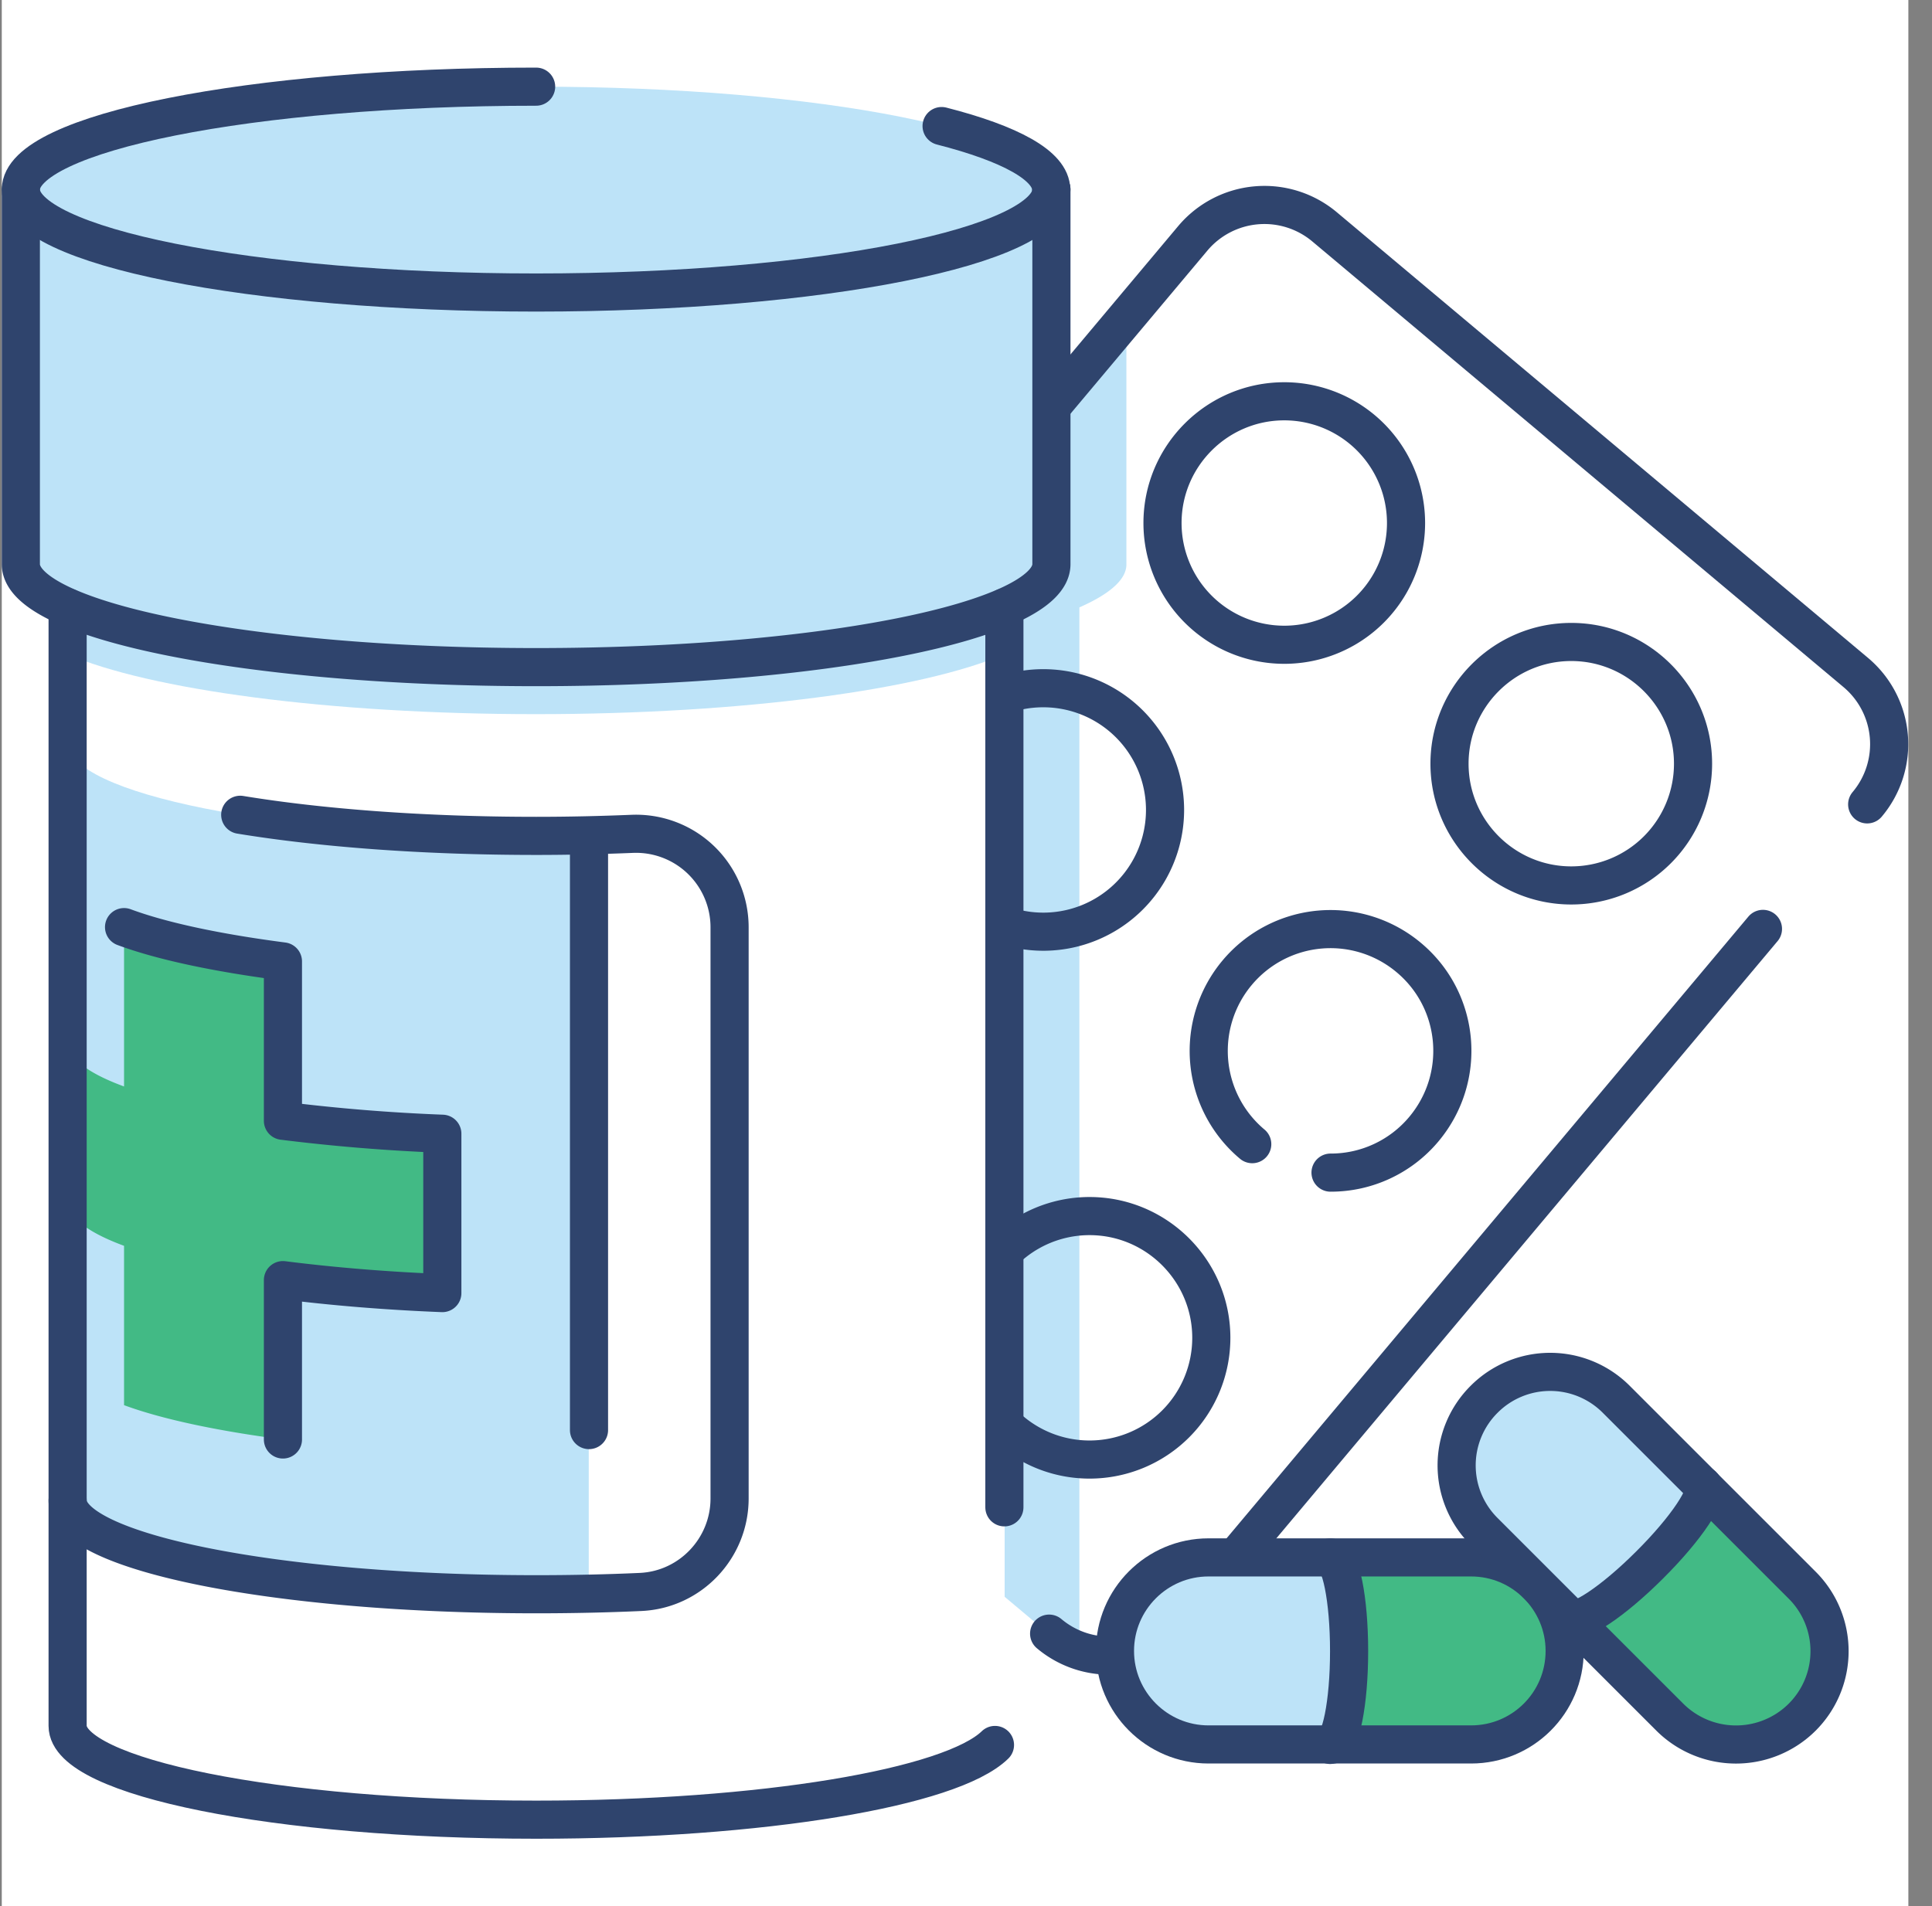 <svg width="76" height="75" fill="none" xmlns="http://www.w3.org/2000/svg">
    <rect width="100%" height="100%" fill="#808080" stroke="none"/>
    <path d="M75.07 0h-75v75h75V0z" fill="#fff"/>
    <path d="M41.26 64.29 20.37 46.76a3.68 3.68 0 0 1-.45-5.19L46.93 9.38a3.68 3.68 0 0 1 5.19-.45l20.89 17.53a3.68 3.68 0 0 1 .45 5.19L46.45 63.84a3.688 3.688 0 0 1-5.19.45z" fill="#fff"/>
    <path d="M42.46 23.9c1.18-.52 1.85-1.09 1.85-1.69v-9.7L19.92 41.57a3.68 3.68 0 0 0 .45 5.19l20.89 17.53c.36.31.77.53 1.2.67V23.9z" fill="#BDE3F8"/>
    <path d="M61.81 34.84a4.79 4.79 0 0 0 4.79-4.79c0-2.64-2.15-4.79-4.79-4.79s-4.79 2.15-4.79 4.79 2.15 4.79 4.79 4.79zM41.04 36.66a4.79 4.79 0 0 0 0-9.58c-2.64 0-4.79 2.15-4.79 4.79a4.79 4.79 0 0 0 4.79 4.79zM49.26 45.02a4.789 4.789 0 0 1-.59-6.75 4.789 4.789 0 0 1 6.75-.59c2.03 1.7 2.29 4.72.59 6.75a4.771 4.771 0 0 1-3.67 1.71" stroke="#2F446D" stroke-width="1.5" stroke-linecap="round" stroke-linejoin="round"/>
    <path d="M31.57 47.95a4.79 4.79 0 0 0 4.79-4.79c0-2.64-2.15-4.79-4.79-4.79s-4.79 2.15-4.79 4.79a4.79 4.79 0 0 0 4.79 4.79z" stroke="#2F446D" stroke-width="1.474" stroke-linecap="round" stroke-linejoin="round"/>
    <path d="M42.86 57.43a4.79 4.79 0 0 0 4.79-4.79c0-2.64-2.15-4.79-4.79-4.79a4.79 4.79 0 0 0 0 9.58zM69.35 36.55 46.46 63.83" stroke="#2F446D" stroke-width="1.5" stroke-linecap="round" stroke-linejoin="round"/>
    <path d="m34.16 58.34-13.8-11.58a3.68 3.68 0 0 1-.45-5.19L46.92 9.38a3.68 3.68 0 0 1 5.19-.45L73 26.46a3.68 3.68 0 0 1 .45 5.19M46.46 63.83a3.68 3.68 0 0 1-5.19.45" stroke="#2F446D" stroke-width="1.5" stroke-linecap="round" stroke-linejoin="round"/>
    <path d="M50.52 25.37a4.79 4.79 0 0 0 0-9.58c-2.64 0-4.79 2.15-4.79 4.79a4.79 4.79 0 0 0 4.79 4.79z" stroke="#2F446D" stroke-width="1.5" stroke-linecap="round" stroke-linejoin="round"/>
    <path d="M21.08 3.41C9.88 3.41.81 5.22.81 7.46V22.2c0 .6.66 1.18 1.85 1.69V67.9c0 2.03 8.25 3.69 18.43 3.69s18.43-1.65 18.43-3.69V23.89c1.18-.52 1.85-1.09 1.85-1.69V7.46c-.01-2.24-9.09-4.05-20.29-4.05z" fill="#fff"/>
    <path d="M39.51 25.74c-3.21 1.39-10.25 2.36-18.43 2.36s-15.23-.97-18.43-2.36v-3.39h36.86v3.39zM21.08 32.89c-10.18 0-18.43-1.65-18.43-3.69v29.85c0 2.03 8.25 3.69 18.43 3.69.7 0 1.4-.01 2.08-.02V32.87c-.68.01-1.37.02-2.08.02z" fill="#BDE3F8"/>
    <path d="M17.4 44.61a73.05 73.05 0 0 1-6.27-.51v-6.27c-2.61-.34-4.77-.8-6.25-1.35v6.27c-1.42-.52-2.22-1.12-2.22-1.75v6.27c0 .63.81 1.23 2.22 1.75v6.27c1.49.55 3.65 1.01 6.25 1.35v-6.27c1.88.24 4 .42 6.27.51v-6.27z" fill="#42BA85"/>
    <path d="M21.08 3.41C9.88 3.41.81 5.22.81 7.46V22.2c0 2.24 9.07 4.05 20.27 4.05s20.27-1.81 20.27-4.05V7.46c.01-2.24-9.07-4.05-20.27-4.05z" fill="#BDE3F8"/>
    <path d="M39.51 59.31V23.9M2.66 23.9v44.01c0 2.03 8.25 3.69 18.43 3.69 8.9 0 16.33-1.26 18.05-2.94M37.04 4.96c2.7.69 4.31 1.56 4.31 2.5" stroke="#2F446D" stroke-width="1.5" stroke-linecap="round" stroke-linejoin="round"/>
    <path d="M41.36 7.46c0 2.24-9.07 4.05-20.27 4.05S.82 9.7.82 7.46c0-2.24 9.07-4.05 20.27-4.05" stroke="#2F446D" stroke-width="1.5" stroke-linecap="round" stroke-linejoin="round"/>
    <path d="M41.36 7.46V22.2c0 2.24-9.07 4.05-20.27 4.05S.82 24.44.82 22.2V7.46M9.45 32.06c3.17.52 7.22.83 11.64.83 1.3 0 2.56-.03 3.78-.08a3.68 3.68 0 0 1 3.83 3.68v22.47c0 1.96-1.54 3.59-3.5 3.68-1.32.06-2.69.09-4.11.09-10.18 0-18.43-1.65-18.43-3.69M23.17 32.87v23.4" stroke="#2F446D" stroke-width="1.5" stroke-linecap="round" stroke-linejoin="round"/>
    <path d="M11.13 56.64v-6.27c1.88.24 4 .42 6.27.51v-6.27a73.05 73.05 0 0 1-6.27-.51v-6.27c-2.61-.34-4.77-.8-6.25-1.35" stroke="#2F446D" stroke-width="1.5" stroke-linecap="round" stroke-linejoin="round"/>
    <path d="M57.87 61.29h-5.51c.39.08.71 1.7.71 3.68 0 1.98-.31 3.6-.71 3.68h5.51c2.03 0 3.68-1.65 3.68-3.68 0-2.03-1.65-3.68-3.68-3.68z" fill="#42BA85"/>
    <path d="M53.07 64.97c0-1.98-.31-3.6-.71-3.68h-4.83c-2.03 0-3.68 1.65-3.68 3.68 0 2.03 1.65 3.68 3.68 3.68h4.83c.4-.09.71-1.7.71-3.68z" fill="#BDE3F8"/>
    <path d="M57.87 68.64H47.54c-2.03 0-3.68-1.65-3.68-3.68 0-2.03 1.65-3.68 3.68-3.68h10.33c2.03 0 3.68 1.65 3.68 3.68 0 2.04-1.65 3.68-3.68 3.68z" stroke="#2F446D" stroke-width="1.5" stroke-linecap="round" stroke-linejoin="round"/>
    <path d="M52.33 61.28c.41 0 .74 1.65.74 3.69s-.33 3.69-.74 3.69" stroke="#2F446D" stroke-width="1.5" stroke-linecap="round" stroke-linejoin="round"/>
    <path d="M70.89 62.36 67 58.47c.22.34-.7 1.7-2.1 3.1-1.4 1.4-2.76 2.32-3.1 2.1l3.89 3.89a3.67 3.67 0 0 0 5.2 0 3.67 3.67 0 0 0 0-5.2z" fill="#42BA85"/>
    <path d="M64.9 61.57c1.4-1.4 2.32-2.76 2.1-3.1l-3.42-3.42a3.67 3.67 0 0 0-5.2 0 3.67 3.67 0 0 0 0 5.2l3.42 3.42c.33.22 1.69-.69 3.1-2.1z" fill="#BDE3F8"/>
    <path d="m65.69 67.57-7.31-7.31a3.67 3.67 0 0 1 0-5.2 3.67 3.67 0 0 1 5.2 0l7.31 7.31a3.67 3.67 0 0 1 0 5.2 3.688 3.688 0 0 1-5.2 0z" stroke="#2F446D" stroke-width="1.5" stroke-linecap="round" stroke-linejoin="round"/>
    <path d="M66.98 58.45c.29.29-.64 1.69-2.09 3.13-1.44 1.44-2.84 2.37-3.13 2.09" stroke="#2F446D" stroke-width="1.5" stroke-linecap="round" stroke-linejoin="round"/>
</svg>
